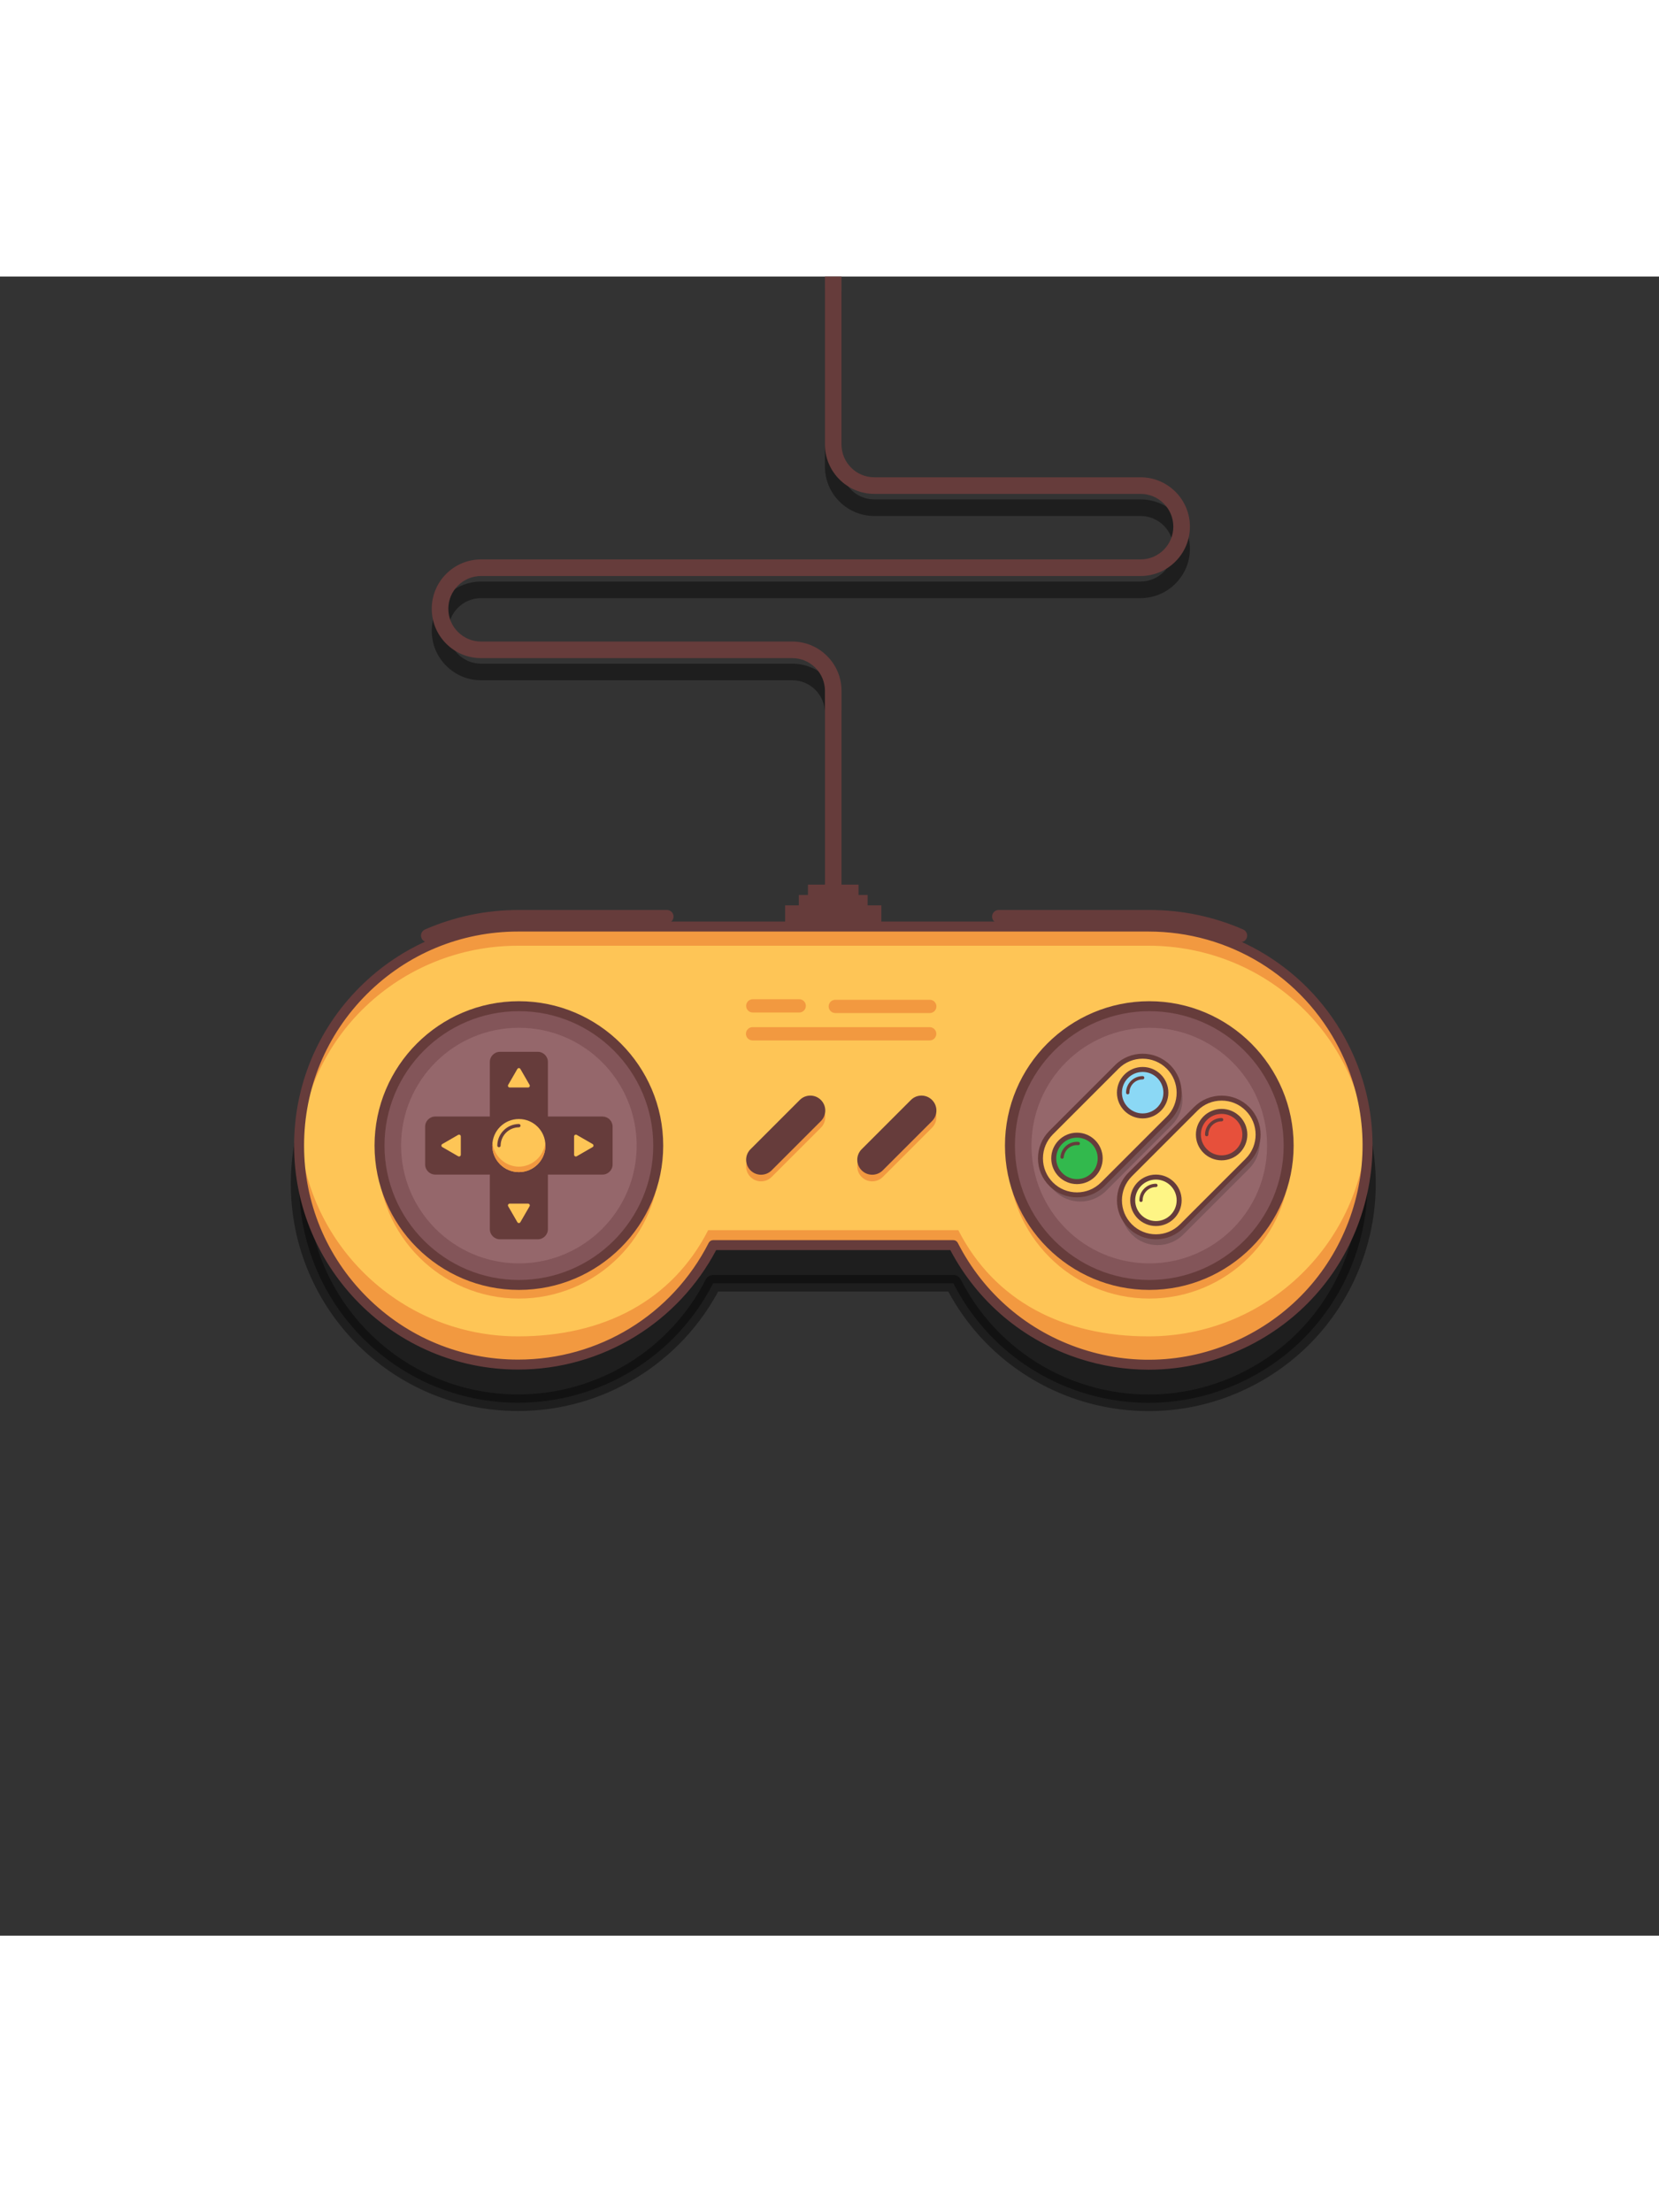 <?xml version="1.0" encoding="UTF-8"?><svg version="1.1" id="Layer_1" xmlns="http://www.w3.org/2000/svg" xmlns:xlink="http://www.w3.org/1999/xlink" x="0px" y="0px" viewBox="0 0 1000 1000" enable-background="new 0 0 1000 1000" xml:space="preserve" width="300px" height="400px" >
<rect x="0" y="0" width="1000" height="1000" fill="#333333" stroke="none"/>
<g>
	<g id="Layer_1_1_">
		
			<path opacity="0.41" stroke="#000000" stroke-width="10" stroke-linecap="round" stroke-linejoin="round" enable-background="new    " d="
			M692.254,414.781h-380c-72.902,0.017-131.986,59.129-131.969,132.031s59.129,131.986,132.031,131.969
			c49.597-0.011,95.001-27.823,117.545-72h144.788c33.13,64.946,112.637,90.738,177.583,57.607
			c64.946-33.13,90.738-112.637,57.607-177.583C787.292,442.608,741.869,414.785,692.254,414.781z"/>
		<g opacity="0.41" enable-background="new    ">
			<path d="M502.254,387.542c-2.761,0-5-2.239-5-5V263.084c0-10.891-8.86-19.751-19.751-19.751H290
				c-7.946,0-15.417-3.094-21.037-8.713c-5.619-5.619-8.714-13.089-8.714-21.036c0-16.405,13.346-29.752,29.75-29.752H687.5
				c10.891,0,19.751-8.86,19.751-19.751c0-5.275-2.054-10.235-5.784-13.966s-8.689-5.785-13.965-5.785H527
				c-16.403,0-29.75-13.345-29.751-29.749V9c0-2.761,2.239-5,5-5c2.762,0,5,2.239,5,5v105.579
				c0.001,10.891,8.861,19.751,19.751,19.751h160.5c7.947,0,15.419,3.095,21.038,8.714s8.714,13.09,8.713,21.037
				c0,16.404-13.347,29.75-29.751,29.75H290c-10.891,0-19.751,8.86-19.751,19.75c0,5.276,2.055,10.236,5.785,13.967
				c3.73,3.73,8.69,5.784,13.966,5.784h187.5c16.408,0,29.754,13.346,29.754,29.751v119.458
				C507.254,385.303,505.016,387.542,502.254,387.542z"/>
		</g>
		<g>
			<path fill="#663C3B" d="M507.254,369.209h-10V249.751c0-5.275-2.054-10.235-5.784-13.966c-3.73-3.73-8.689-5.785-13.965-5.785
				H290c-7.946,0-15.417-3.094-21.037-8.713c-5.619-5.619-8.714-13.089-8.714-21.036c0-7.948,3.096-15.419,8.715-21.039
				c5.619-5.618,13.09-8.712,21.036-8.712c0.001,0,0.001,0,0.002,0H687.5c10.89,0,19.75-8.859,19.751-19.75
				C707.25,139.86,698.39,131,687.5,131H527c-16.404,0-29.751-13.346-29.751-29.751V0h10v101.249
				c0,10.891,8.86,19.751,19.751,19.751h160.5c16.403,0,29.75,13.345,29.751,29.749c-0.001,16.405-13.348,29.751-29.75,29.751
				c-0.001,0,0,0-0.001,0H290.005c0,0-0.001,0-0.001,0c-5.279,0-10.238,2.054-13.968,5.784c-3.731,3.73-5.786,8.69-5.786,13.966
				c0,5.275,2.055,10.236,5.785,13.966c3.73,3.73,8.69,5.784,13.966,5.784h187.5c7.952,0,15.422,3.095,21.042,8.714
				c5.619,5.62,8.713,13.09,8.712,21.037V369.209z"/>
		</g>
		<rect x="473.254" y="379" fill="#663C3B" width="58" height="12.499"/>
		<rect x="481.508" y="372.75" fill="#663C3B" width="41.492" height="9.792"/>
		<rect x="487.008" y="366.501" fill="#663C3B" width="30.492" height="9.374"/>
		<path fill="#FEC556" d="M692.254,391.781h-380c-72.902,0.017-131.986,59.129-131.969,132.031s59.129,131.986,132.031,131.969
			c49.597-0.011,95.001-27.823,117.545-72h144.788c33.13,64.946,112.637,90.738,177.583,57.607
			c64.946-33.13,90.738-112.637,57.607-177.583C787.292,419.608,741.869,391.785,692.254,391.781z"/>
		<path fill="#F29940" d="M453.746,435.583h28c2.209,0,4,1.791,4,4l0,0c0,2.209-1.791,4-4,4h-28c-2.209,0-4-1.791-4-4l0,0
			C449.746,437.374,451.537,435.583,453.746,435.583z"/>
		<path fill="#F29940" d="M503.5,435.912h56.944c2.209,0,4,1.791,4,4l0,0c0,2.209-1.791,4-4,4H503.5c-2.209,0-4-1.791-4-4l0,0
			C499.5,437.703,501.291,435.912,503.5,435.912z"/>
		<path fill="#F29940" d="M453.62,452.417h106.761c2.209,0,4,1.791,4,4l0,0c0,2.209-1.791,4-4,4H453.62c-2.209,0-4-1.791-4-4l0,0
			C449.62,454.208,451.411,452.417,453.62,452.417z"/>
		<path fill="#F29940" d="M494.808,500.296L494.808,500.296c3.515,3.515,3.515,9.213,0,12.728l-29.698,29.698
			c-3.515,3.515-9.213,3.515-12.728,0l0,0c-3.515-3.515-3.515-9.213,0-12.728l29.698-29.698
			C485.595,496.782,491.293,496.782,494.808,500.296z"/>
		<path fill="#F29940" d="M561.808,500.296L561.808,500.296c3.515,3.515,3.515,9.213,0,12.728l-29.698,29.698
			c-3.515,3.515-9.213,3.515-12.728,0l0,0c-3.515-3.515-3.515-9.213,0-12.728l29.698-29.699
			C552.595,496.782,558.294,496.782,561.808,500.296z"/>
		<path fill="#F29940" d="M312.254,403.333h380c71.335,0,129.443,55.612,131.909,125.126c0.054-1.553,0.091-3.111,0.091-4.678
			c0-72.902-59.098-132-132-132h-380c-72.902,0-132,59.098-132,132c0,1.567,0.037,3.125,0.091,4.678
			C182.811,458.945,240.919,403.333,312.254,403.333z"/>
		<path fill="#F29940" d="M692.254,638.781c-51.3,0-92.757-21.26-114.606-64H426.86c-21.849,42.74-63.31,64-114.606,64
			c-69.599-0.003-127.238-54.045-131.72-123.5c-0.179,2.811-0.28,5.644-0.28,8.5c0.011,72.912,59.126,132.01,132.038,132
			c49.603-0.007,95.017-27.819,117.568-72h144.788c33.148,64.942,112.665,90.716,177.606,57.568
			c44.181-22.551,71.993-67.964,72-117.568c0-2.856-0.1-5.689-0.28-8.5C819.492,584.736,761.853,638.778,692.254,638.781z"/>
		<circle fill="#F29940" cx="312.762" cy="531" r="85"/>
		<circle fill="#835559" cx="312.762" cy="523.781" r="84"/>
		<circle fill="#95676B" cx="312.762" cy="523.781" r="71"/>
		<path fill="#663C3B" d="M363.158,507.781h-34.4v-34.4c0-2.54-2.059-4.6-4.6-4.6l0,0h-22.793c-2.54,0-4.6,2.059-4.6,4.6l0,0v34.4
			h-34.4c-2.54,0-4.6,2.059-4.6,4.6v22.792c0,2.541,2.06,4.6,4.6,4.6h34.4v34.4c0,2.541,2.06,4.6,4.6,4.6h22.793
			c2.54,0,4.6-2.059,4.6-4.6v-34.4h34.4c2.54,0,4.6-2.059,4.6-4.6v-22.788c0.002-2.54-2.055-4.602-4.596-4.604
			C363.161,507.781,363.159,507.781,363.158,507.781z"/>
		<g>
			<path fill="#663C3B" d="M312.762,610.781c-47.972,0-87-39.028-87-87c0-47.972,39.028-87,87-87s87,39.028,87,87
				C399.762,571.753,360.734,610.781,312.762,610.781z M312.762,442.781c-44.664,0-81,36.336-81,81c0,44.663,36.336,81,81,81
				s81-36.337,81-81C393.762,479.118,357.426,442.781,312.762,442.781z"/>
		</g>
		<circle fill="#F29940" cx="692.762" cy="531" r="85"/>
		<circle fill="#835559" cx="692.762" cy="523.781" r="84"/>
		<circle fill="#95676B" cx="692.762" cy="523.781" r="71"/>
		<g>
			<path fill="#663C3B" d="M692.762,610.781c-47.972,0-87-39.028-87-87c0-47.972,39.028-87,87-87s87,39.028,87,87
				C779.762,571.753,740.733,610.781,692.762,610.781z M692.762,442.781c-44.663,0-81,36.336-81,81c0,44.663,36.337,81,81,81
				s81-36.337,81-81C773.762,479.118,737.425,442.781,692.762,442.781z"/>
		</g>
		<path fill="#FEC556" d="M306.308,487.21l5.547-9.608c0.289-0.501,0.93-0.672,1.43-0.383c0.159,0.092,0.291,0.224,0.383,0.383
			l5.547,9.608c0.289,0.5,0.119,1.14-0.381,1.429c-0.159,0.092-0.34,0.141-0.525,0.141h-11.094c-0.578,0-1.047-0.469-1.047-1.047
			C306.168,487.549,306.216,487.369,306.308,487.21z"/>
		<path fill="#FEC556" d="M306.308,560.352l5.547,9.608c0.289,0.501,0.93,0.672,1.43,0.383c0.159-0.092,0.291-0.224,0.383-0.383
			l5.547-9.608c0.289-0.5,0.119-1.14-0.381-1.429c-0.159-0.092-0.34-0.141-0.525-0.141h-11.094c-0.578,0-1.047,0.469-1.047,1.047
			C306.168,560.013,306.216,560.193,306.308,560.352z"/>
		<g>
			<path fill="#663C3B" d="M324.158,580.273h-22.793c-3.364,0-6.1-2.736-6.1-6.101v-32.899h-32.9c-3.364,0-6.1-2.736-6.1-6.101
				v-22.792c0-3.363,2.736-6.1,6.1-6.1h32.9v-32.9c0-3.363,2.736-6.1,6.1-6.1h22.793c3.363,0,6.1,2.736,6.1,6.1v32.9h32.904
				c1.63,0.001,3.162,0.637,4.313,1.79c1.151,1.153,1.784,2.686,1.783,4.314v22.787c0,3.364-2.736,6.101-6.1,6.101h-32.9v32.899
				C330.258,577.537,327.521,580.273,324.158,580.273z M262.365,509.281c-1.709,0-3.1,1.391-3.1,3.1v22.792
				c0,1.71,1.391,3.101,3.1,3.101h34.4c0.829,0,1.5,0.672,1.5,1.5v34.399c0,1.71,1.391,3.101,3.1,3.101h22.793
				c1.709,0,3.1-1.391,3.1-3.101v-34.399c0-0.828,0.671-1.5,1.5-1.5h34.4c1.709,0,3.1-1.391,3.1-3.101v-22.788
				c0.001-0.829-0.321-1.607-0.906-2.193c-0.585-0.587-1.363-0.909-2.191-0.91l-0.003-1.5v1.5h-34.4c-0.829,0-1.5-0.672-1.5-1.5
				v-34.4c0-1.709-1.391-3.1-3.1-3.1h-22.793c-1.709,0-3.1,1.391-3.1,3.1v34.4c0,0.828-0.671,1.5-1.5,1.5H262.365z"/>
		</g>
		<path fill="#FEC556" d="M347.618,517.328l9.608,5.547c0.5,0.289,0.672,0.928,0.383,1.429c-0.092,0.159-0.224,0.291-0.383,0.383
			l-9.608,5.548c-0.501,0.289-1.141,0.117-1.43-0.384c-0.092-0.159-0.14-0.339-0.14-0.523v-11.094c0-0.578,0.468-1.046,1.045-1.047
			C347.278,517.187,347.459,517.236,347.618,517.328z"/>
		<path fill="#FEC556" d="M276.191,517.328l-9.608,5.547c-0.5,0.289-0.672,0.928-0.383,1.429c0.092,0.159,0.224,0.291,0.383,0.383
			l9.608,5.548c0.501,0.289,1.141,0.117,1.43-0.384c0.092-0.159,0.14-0.339,0.14-0.523v-11.094c0-0.578-0.468-1.046-1.045-1.047
			C276.531,517.187,276.35,517.236,276.191,517.328z"/>
		<g>
			<path fill="#663C3B" d="M747.76,401.219c-0.534,0-1.076-0.107-1.597-0.334c-16.946-7.389-34.931-11.132-53.396-11.103H602
				c-2.209,0-4-1.791-4-4s1.791-4,4-4h90.762c0.054,0,0.11,0,0.164,0c19.534,0,38.521,3.959,56.435,11.77
				c2.025,0.883,2.951,3.24,2.068,5.265C750.772,400.321,749.303,401.219,747.76,401.219z"/>
		</g>
		<g>
			<path fill="#663C3B" d="M257.763,401.218c-1.543,0-3.013-0.898-3.668-2.402c-0.883-2.025,0.043-4.382,2.068-5.265
				c17.963-7.831,37.044-11.779,56.603-11.769H402c2.209,0,4,1.791,4,4s-1.791,4-4,4h-89.239
				c-18.49,0.015-36.456,3.715-53.401,11.102C258.839,401.11,258.296,401.218,257.763,401.218z"/>
		</g>
		<g>
			<path fill="#663C3B" d="M692.386,658.872c-14.012,0-28.089-2.207-41.803-6.655c-33.719-10.938-61.266-34.138-77.758-65.436
				H431.683c-11.315,21.446-28.186,39.441-48.884,52.12c-21.223,13-45.596,19.874-70.484,19.88c-0.009,0-0.022,0-0.031,0
				c-74.427,0.002-134.982-60.539-135-134.969c-0.008-36.06,14.026-69.965,39.519-95.469c25.492-25.504,59.39-39.554,95.45-39.562
				h380l0,0c24.897,0.002,49.279,6.877,70.51,19.881s38.433,31.601,49.746,53.779c16.388,32.125,19.285,68.708,8.157,103.011
				c-11.128,34.303-34.948,62.22-67.072,78.606C734.312,653.896,713.423,658.872,692.386,658.872z M429.86,580.781h144.789
				c1.128,0,2.16,0.632,2.673,1.637c15.658,30.696,42.334,53.458,75.113,64.092c32.778,10.633,67.736,7.864,98.434-7.795
				c30.696-15.658,53.458-42.334,64.092-75.113c10.633-32.778,7.865-67.736-7.795-98.433
				c-22.146-43.413-66.177-70.383-114.911-70.387h-380c-34.457,0.008-66.848,13.434-91.207,37.804
				c-24.359,24.371-37.771,56.769-37.762,91.225c0.008,34.457,13.434,66.849,37.804,91.208
				c24.363,24.353,56.75,37.763,91.195,37.763c0.01,0,0.02,0,0.03,0c48.714-0.012,92.731-26.974,114.873-70.363
				C427.7,581.413,428.732,580.781,429.86,580.781z"/>
		</g>
		<path opacity="0.17" enable-background="new    " d="M635.608,519.954l39.598-39.598c8.592-8.592,22.521-8.592,31.113,0l0,0
			c8.592,8.592,8.592,22.521,0,31.113l-39.598,39.598c-8.592,8.592-22.521,8.592-31.113,0l0,0
			C627.016,542.475,627.016,528.545,635.608,519.954z"/>
		<path fill="#FEC556" d="M633.607,515.954l39.598-39.598c8.591-8.592,22.521-8.592,31.113,0l0,0c8.592,8.592,8.592,22.521,0,31.113
			l-39.598,39.598c-8.592,8.592-22.521,8.592-31.113,0l0,0C625.016,538.475,625.016,524.545,633.607,515.954z"/>
		<g>
			<path fill="#663C3B" d="M649.164,554.999c-6.019,0.001-12.035-2.29-16.617-6.872c-4.438-4.438-6.883-10.34-6.883-16.617
				s2.444-12.178,6.883-16.616l39.598-39.598c9.162-9.163,24.072-9.163,33.234,0c9.162,9.162,9.162,24.071,0,33.234l-39.599,39.598
				C661.199,552.708,655.181,554.998,649.164,554.999z M688.762,471.422c-5.25,0-10.499,1.998-14.496,5.995l-39.598,39.598l0,0
				c-3.872,3.872-6.004,9.02-6.004,14.495s2.132,10.624,6.004,14.496c7.992,7.992,20.999,7.994,28.991,0l39.599-39.598
				c7.992-7.993,7.992-20.999,0-28.992C699.262,473.42,694.011,471.422,688.762,471.422z M633.607,515.954h0.01H633.607z"/>
		</g>
		<circle fill="#32B94D" cx="649.164" cy="531.51" r="14"/>
		<g>
			<path fill="#663C3B" d="M640.201,531.726c-0.029,0-0.059-0.001-0.088-0.004c-0.551-0.048-0.957-0.533-0.909-1.083
				c0.48-5.493,5.339-9.562,10.832-9.091c0.551,0.048,0.957,0.533,0.909,1.083c-0.047,0.551-0.542,0.967-1.083,0.909
				c-4.404-0.389-8.282,2.88-8.666,7.272C641.151,531.333,640.714,531.726,640.201,531.726z"/>
		</g>
		<g>
			<path fill="#663C3B" d="M649.164,547.01c-8.547,0-15.5-6.953-15.5-15.5s6.953-15.5,15.5-15.5s15.5,6.953,15.5,15.5
				S657.711,547.01,649.164,547.01z M649.164,519.01c-6.893,0-12.5,5.607-12.5,12.5s5.607,12.5,12.5,12.5s12.5-5.607,12.5-12.5
				S656.057,519.01,649.164,519.01z"/>
		</g>
		<circle fill="#8BD8F5" cx="688.762" cy="491.912" r="14"/>
		<g>
			<path fill="#663C3B" d="M679.762,492.912c-0.553,0-1-0.448-1-1c0-5.514,4.486-10,10-10c0.553,0,1,0.448,1,1s-0.447,1-1,1
				c-4.411,0-8,3.589-8,8C680.762,492.464,680.314,492.912,679.762,492.912z"/>
		</g>
		<g>
			<path fill="#663C3B" d="M688.762,507.412c-8.547,0-15.5-6.953-15.5-15.5s6.953-15.5,15.5-15.5s15.5,6.953,15.5,15.5
				S697.309,507.412,688.762,507.412z M688.762,479.412c-6.893,0-12.5,5.607-12.5,12.5s5.607,12.5,12.5,12.5s12.5-5.607,12.5-12.5
				S695.654,479.412,688.762,479.412z"/>
		</g>
		<path opacity="0.17" enable-background="new    " d="M682.205,546.225l39.598-39.598c8.592-8.592,22.521-8.592,31.113,0l0,0
			c8.592,8.592,8.592,22.521,0,31.113l-39.598,39.598c-8.592,8.591-22.521,8.591-31.113,0l0,0
			C673.613,568.746,673.613,554.816,682.205,546.225z"/>
		<path fill="#FEC556" d="M681.205,541.224l39.598-39.598c8.592-8.592,22.521-8.592,31.113,0l0,0c8.591,8.592,8.591,22.521,0,31.113
			l-39.598,39.598c-8.591,8.592-22.521,8.592-31.113,0l0,0C672.614,563.745,672.614,549.816,681.205,541.224z"/>
		<g>
			<path fill="#663C3B" d="M696.762,580.27c-6.018,0-12.036-2.291-16.617-6.872c-9.162-9.163-9.162-24.071,0-33.233l39.599-39.599
				c4.438-4.438,10.339-6.883,16.616-6.883s12.179,2.444,16.617,6.883c9.163,9.163,9.163,24.071,0,33.234l-39.598,39.598
				C708.798,577.979,702.779,580.27,696.762,580.27z M736.359,496.683c-5.476,0-10.623,2.132-14.495,6.004l-39.599,39.599
				c-7.992,7.992-7.992,20.998,0,28.991c7.994,7.993,21,7.993,28.992,0l39.598-39.598c7.993-7.993,7.993-20.999,0-28.992
				C746.983,498.815,741.835,496.683,736.359,496.683z"/>
		</g>
		<circle fill="#FEF585" cx="696.762" cy="556.781" r="14"/>
		<g>
			<path fill="#663C3B" d="M687.762,557.781c-0.553,0-1-0.447-1-1c0-5.514,4.486-10,10-10c0.553,0,1,0.447,1,1s-0.447,1-1,1
				c-4.411,0-8,3.589-8,8C688.762,557.334,688.314,557.781,687.762,557.781z"/>
		</g>
		<g>
			<path fill="#663C3B" d="M696.762,572.281c-8.547,0-15.5-6.953-15.5-15.5s6.953-15.5,15.5-15.5s15.5,6.953,15.5,15.5
				S705.309,572.281,696.762,572.281z M696.762,544.281c-6.893,0-12.5,5.607-12.5,12.5s5.607,12.5,12.5,12.5s12.5-5.607,12.5-12.5
				S703.654,544.281,696.762,544.281z"/>
		</g>
		<circle fill="#E7503B" cx="736.36" cy="517.183" r="14"/>
		<g>
			<path fill="#663C3B" d="M727.36,518.183c-0.553,0-1-0.447-1-1c0-5.514,4.486-10,10-10c0.553,0,1,0.447,1,1s-0.447,1-1,1
				c-4.411,0-8,3.589-8,8C728.36,517.735,727.913,518.183,727.36,518.183z"/>
		</g>
		<g>
			<path fill="#663C3B" d="M736.36,532.683c-8.547,0-15.5-6.953-15.5-15.5s6.953-15.5,15.5-15.5s15.5,6.953,15.5,15.5
				S744.907,532.683,736.36,532.683z M736.36,504.683c-6.893,0-12.5,5.607-12.5,12.5s5.607,12.5,12.5,12.5s12.5-5.607,12.5-12.5
				S743.253,504.683,736.36,504.683z"/>
		</g>
		<path fill="#663C3B" d="M494.809,496.297L494.809,496.297c3.515,3.515,3.515,9.213,0,12.728l-29.698,29.698
			c-3.515,3.515-9.213,3.515-12.728,0l0,0c-3.515-3.515-3.515-9.213,0-12.728l29.698-29.699
			C485.595,492.782,491.294,492.782,494.809,496.297z"/>
		<path fill="#663C3B" d="M561.808,496.297L561.808,496.297c3.515,3.515,3.515,9.213,0,12.728l-29.698,29.698
			c-3.515,3.515-9.213,3.515-12.728,0l0,0c-3.515-3.515-3.515-9.213,0-12.728l29.698-29.698
			C552.595,492.782,558.293,492.782,561.808,496.297z"/>
		<circle fill="#FEC556" cx="312.762" cy="523.781" r="16"/>
		<path fill="#F29940" d="M312.762,536.51c-8.158-0.113-14.968-6.26-15.912-14.364c-0.058,0.543-0.087,1.089-0.088,1.635
			c0,8.837,7.163,16,16,16s16-7.163,16-16c0-0.546-0.03-1.092-0.089-1.635C327.729,530.25,320.92,536.397,312.762,536.51z"/>
		<g>
			<path fill="#663C3B" d="M300.763,524.781c-0.005,0-0.009,0-0.014,0c-0.552-0.007-0.994-0.461-0.987-1.013
				c0.094-7.189,5.798-12.894,12.987-12.987c0.004,0,0.009,0,0.014,0c0.546,0,0.992,0.439,1,0.987
				c0.007,0.552-0.435,1.006-0.987,1.013c-6.096,0.079-10.934,4.917-11.013,11.013C301.755,524.342,301.309,524.781,300.763,524.781
				z"/>
		</g>
	</g>
</g>
</svg>